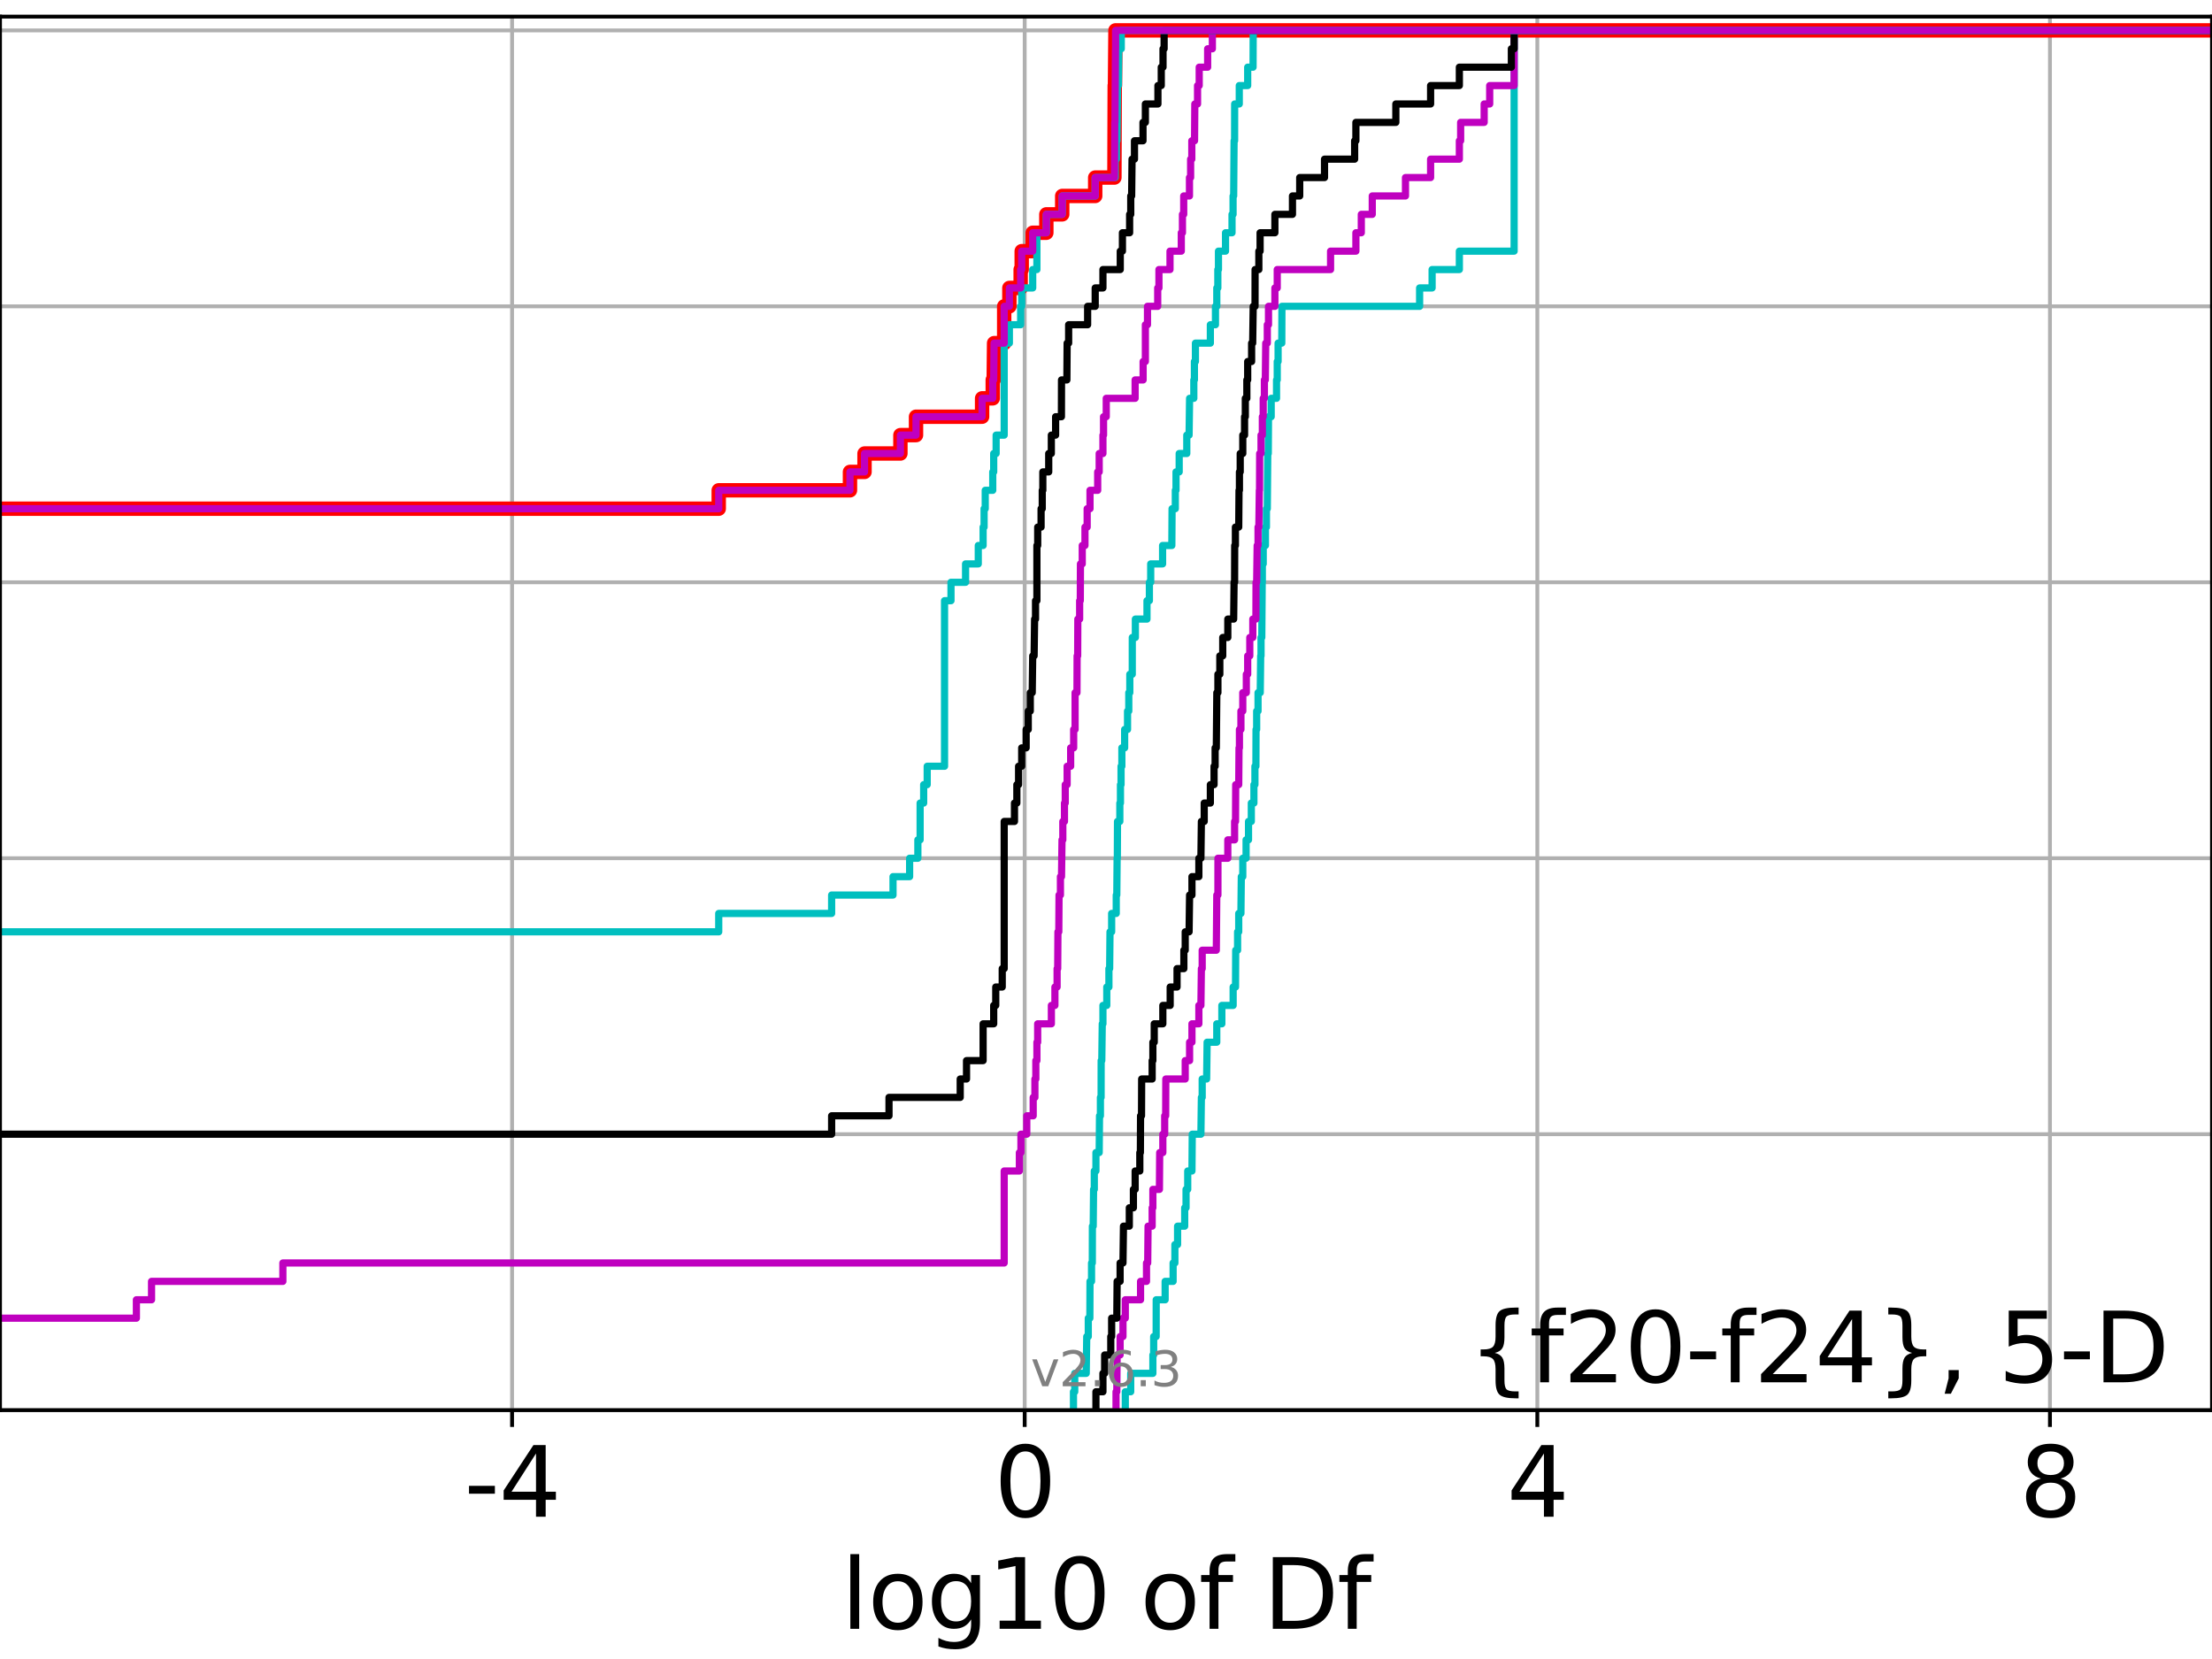 <?xml version="1.0" encoding="utf-8" standalone="no"?>
<!DOCTYPE svg PUBLIC "-//W3C//DTD SVG 1.1//EN"
  "http://www.w3.org/Graphics/SVG/1.1/DTD/svg11.dtd">
<svg xmlns:xlink="http://www.w3.org/1999/xlink" width="460.8pt" height="345.6pt" viewBox="0 0 460.8 345.6" xmlns="http://www.w3.org/2000/svg" version="1.1">
 <defs>
  <style type="text/css">*{stroke-linejoin: round; stroke-linecap: butt}</style>
 </defs>
 <g id="figure_1">
  <g id="patch_1">
   <path d="M 0 345.6 
L 460.8 345.6 
L 460.8 0 
L 0 0 
z
" style="fill: #ffffff"/>
  </g>
  <g id="axes_1">
   <g id="patch_2">
    <path d="M 0 293.76 
L 460.8 293.76 
L 460.8 3.456 
L 0 3.456 
z
" style="fill: #ffffff"/>
   </g>
   <g id="matplotlib.axis_1">
    <g id="xtick_1">
     <g id="line2d_1">
      <path d="M 106.674 293.76 
L 106.674 3.456 
" clip-path="url(#p22cf10b043)" style="fill: none; stroke: #b0b0b0; stroke-width: 0.8; stroke-linecap: square"/>
     </g>
     <g id="line2d_2">
      <defs>
       <path id="mbd42ee1fce" d="M 0 0 
L 0 3.5 
" style="stroke: #000000; stroke-width: 0.8"/>
      </defs>
      <g>
       <use xlink:href="#mbd42ee1fce" x="106.674" y="293.76" style="stroke: #000000; stroke-width: 0.8"/>
      </g>
     </g>
     <g id="text_1">
      <!-- -4 -->
      <g transform="translate(96.704 315.957)scale(0.2 -0.2)">
       <defs>
        <path id="DejaVuSans-2d" d="M 313 2009 
L 1997 2009 
L 1997 1497 
L 313 1497 
L 313 2009 
z
" transform="scale(0.016)"/>
        <path id="DejaVuSans-34" d="M 2419 4116 
L 825 1625 
L 2419 1625 
L 2419 4116 
z
M 2253 4666 
L 3047 4666 
L 3047 1625 
L 3713 1625 
L 3713 1100 
L 3047 1100 
L 3047 0 
L 2419 0 
L 2419 1100 
L 313 1100 
L 313 1709 
L 2253 4666 
z
" transform="scale(0.016)"/>
       </defs>
       <use xlink:href="#DejaVuSans-2d"/>
       <use xlink:href="#DejaVuSans-34" x="36.084"/>
      </g>
     </g>
    </g>
    <g id="xtick_2">
     <g id="line2d_3">
      <path d="M 213.463 293.76 
L 213.463 3.456 
" clip-path="url(#p22cf10b043)" style="fill: none; stroke: #b0b0b0; stroke-width: 0.8; stroke-linecap: square"/>
     </g>
     <g id="line2d_4">
      <g>
       <use xlink:href="#mbd42ee1fce" x="213.463" y="293.76" style="stroke: #000000; stroke-width: 0.8"/>
      </g>
     </g>
     <g id="text_2">
      <!-- 0 -->
      <g transform="translate(207.101 315.957)scale(0.2 -0.2)">
       <defs>
        <path id="DejaVuSans-30" d="M 2034 4250 
Q 1547 4250 1301 3770 
Q 1056 3291 1056 2328 
Q 1056 1369 1301 889 
Q 1547 409 2034 409 
Q 2525 409 2770 889 
Q 3016 1369 3016 2328 
Q 3016 3291 2770 3770 
Q 2525 4250 2034 4250 
z
M 2034 4750 
Q 2819 4750 3233 4129 
Q 3647 3509 3647 2328 
Q 3647 1150 3233 529 
Q 2819 -91 2034 -91 
Q 1250 -91 836 529 
Q 422 1150 422 2328 
Q 422 3509 836 4129 
Q 1250 4750 2034 4750 
z
" transform="scale(0.016)"/>
       </defs>
       <use xlink:href="#DejaVuSans-30"/>
      </g>
     </g>
    </g>
    <g id="xtick_3">
     <g id="line2d_5">
      <path d="M 320.253 293.76 
L 320.253 3.456 
" clip-path="url(#p22cf10b043)" style="fill: none; stroke: #b0b0b0; stroke-width: 0.8; stroke-linecap: square"/>
     </g>
     <g id="line2d_6">
      <g>
       <use xlink:href="#mbd42ee1fce" x="320.253" y="293.76" style="stroke: #000000; stroke-width: 0.8"/>
      </g>
     </g>
     <g id="text_3">
      <!-- 4 -->
      <g transform="translate(313.89 315.957)scale(0.2 -0.2)">
       <use xlink:href="#DejaVuSans-34"/>
      </g>
     </g>
    </g>
    <g id="xtick_4">
     <g id="line2d_7">
      <path d="M 427.042 293.76 
L 427.042 3.456 
" clip-path="url(#p22cf10b043)" style="fill: none; stroke: #b0b0b0; stroke-width: 0.8; stroke-linecap: square"/>
     </g>
     <g id="line2d_8">
      <g>
       <use xlink:href="#mbd42ee1fce" x="427.042" y="293.76" style="stroke: #000000; stroke-width: 0.8"/>
      </g>
     </g>
     <g id="text_4">
      <!-- 8 -->
      <g transform="translate(420.679 315.957)scale(0.2 -0.2)">
       <defs>
        <path id="DejaVuSans-38" d="M 2034 2216 
Q 1584 2216 1326 1975 
Q 1069 1734 1069 1313 
Q 1069 891 1326 650 
Q 1584 409 2034 409 
Q 2484 409 2743 651 
Q 3003 894 3003 1313 
Q 3003 1734 2745 1975 
Q 2488 2216 2034 2216 
z
M 1403 2484 
Q 997 2584 770 2862 
Q 544 3141 544 3541 
Q 544 4100 942 4425 
Q 1341 4750 2034 4750 
Q 2731 4750 3128 4425 
Q 3525 4100 3525 3541 
Q 3525 3141 3298 2862 
Q 3072 2584 2669 2484 
Q 3125 2378 3379 2068 
Q 3634 1759 3634 1313 
Q 3634 634 3220 271 
Q 2806 -91 2034 -91 
Q 1263 -91 848 271 
Q 434 634 434 1313 
Q 434 1759 690 2068 
Q 947 2378 1403 2484 
z
M 1172 3481 
Q 1172 3119 1398 2916 
Q 1625 2713 2034 2713 
Q 2441 2713 2670 2916 
Q 2900 3119 2900 3481 
Q 2900 3844 2670 4047 
Q 2441 4250 2034 4250 
Q 1625 4250 1398 4047 
Q 1172 3844 1172 3481 
z
" transform="scale(0.016)"/>
       </defs>
       <use xlink:href="#DejaVuSans-38"/>
      </g>
     </g>
    </g>
    <g id="text_5">
     <!-- log10 of Df -->
     <g transform="translate(175.214 339.313)scale(0.2 -0.2)">
      <defs>
       <path id="DejaVuSans-6c" d="M 603 4863 
L 1178 4863 
L 1178 0 
L 603 0 
L 603 4863 
z
" transform="scale(0.016)"/>
       <path id="DejaVuSans-6f" d="M 1959 3097 
Q 1497 3097 1228 2736 
Q 959 2375 959 1747 
Q 959 1119 1226 758 
Q 1494 397 1959 397 
Q 2419 397 2687 759 
Q 2956 1122 2956 1747 
Q 2956 2369 2687 2733 
Q 2419 3097 1959 3097 
z
M 1959 3584 
Q 2709 3584 3137 3096 
Q 3566 2609 3566 1747 
Q 3566 888 3137 398 
Q 2709 -91 1959 -91 
Q 1206 -91 779 398 
Q 353 888 353 1747 
Q 353 2609 779 3096 
Q 1206 3584 1959 3584 
z
" transform="scale(0.016)"/>
       <path id="DejaVuSans-67" d="M 2906 1791 
Q 2906 2416 2648 2759 
Q 2391 3103 1925 3103 
Q 1463 3103 1205 2759 
Q 947 2416 947 1791 
Q 947 1169 1205 825 
Q 1463 481 1925 481 
Q 2391 481 2648 825 
Q 2906 1169 2906 1791 
z
M 3481 434 
Q 3481 -459 3084 -895 
Q 2688 -1331 1869 -1331 
Q 1566 -1331 1297 -1286 
Q 1028 -1241 775 -1147 
L 775 -588 
Q 1028 -725 1275 -790 
Q 1522 -856 1778 -856 
Q 2344 -856 2625 -561 
Q 2906 -266 2906 331 
L 2906 616 
Q 2728 306 2450 153 
Q 2172 0 1784 0 
Q 1141 0 747 490 
Q 353 981 353 1791 
Q 353 2603 747 3093 
Q 1141 3584 1784 3584 
Q 2172 3584 2450 3431 
Q 2728 3278 2906 2969 
L 2906 3500 
L 3481 3500 
L 3481 434 
z
" transform="scale(0.016)"/>
       <path id="DejaVuSans-31" d="M 794 531 
L 1825 531 
L 1825 4091 
L 703 3866 
L 703 4441 
L 1819 4666 
L 2450 4666 
L 2450 531 
L 3481 531 
L 3481 0 
L 794 0 
L 794 531 
z
" transform="scale(0.016)"/>
       <path id="DejaVuSans-20" transform="scale(0.016)"/>
       <path id="DejaVuSans-66" d="M 2375 4863 
L 2375 4384 
L 1825 4384 
Q 1516 4384 1395 4259 
Q 1275 4134 1275 3809 
L 1275 3500 
L 2222 3500 
L 2222 3053 
L 1275 3053 
L 1275 0 
L 697 0 
L 697 3053 
L 147 3053 
L 147 3500 
L 697 3500 
L 697 3744 
Q 697 4328 969 4595 
Q 1241 4863 1831 4863 
L 2375 4863 
z
" transform="scale(0.016)"/>
       <path id="DejaVuSans-44" d="M 1259 4147 
L 1259 519 
L 2022 519 
Q 2988 519 3436 956 
Q 3884 1394 3884 2338 
Q 3884 3275 3436 3711 
Q 2988 4147 2022 4147 
L 1259 4147 
z
M 628 4666 
L 1925 4666 
Q 3281 4666 3915 4102 
Q 4550 3538 4550 2338 
Q 4550 1131 3912 565 
Q 3275 0 1925 0 
L 628 0 
L 628 4666 
z
" transform="scale(0.016)"/>
      </defs>
      <use xlink:href="#DejaVuSans-6c"/>
      <use xlink:href="#DejaVuSans-6f" x="27.783"/>
      <use xlink:href="#DejaVuSans-67" x="88.965"/>
      <use xlink:href="#DejaVuSans-31" x="152.441"/>
      <use xlink:href="#DejaVuSans-30" x="216.064"/>
      <use xlink:href="#DejaVuSans-20" x="279.688"/>
      <use xlink:href="#DejaVuSans-6f" x="311.475"/>
      <use xlink:href="#DejaVuSans-66" x="372.656"/>
      <use xlink:href="#DejaVuSans-20" x="407.861"/>
      <use xlink:href="#DejaVuSans-44" x="439.648"/>
      <use xlink:href="#DejaVuSans-66" x="516.65"/>
     </g>
    </g>
   </g>
   <g id="matplotlib.axis_2">
    <g id="ytick_1">
     <g id="line2d_9">
      <path d="M 0 293.76 
L 460.8 293.76 
" clip-path="url(#p22cf10b043)" style="fill: none; stroke: #b0b0b0; stroke-width: 0.8; stroke-linecap: square"/>
     </g>
     <g id="line2d_10">
      <defs>
       <path id="m60903c86d5" d="M 0 0 
L -3.5 0 
" style="stroke: #000000; stroke-width: 0.8"/>
      </defs>
      <g>
       <use xlink:href="#m60903c86d5" x="0" y="293.76" style="stroke: #000000; stroke-width: 0.8"/>
      </g>
     </g>
    </g>
    <g id="ytick_2">
     <g id="line2d_11">
      <path d="M 0 236.274 
L 460.8 236.274 
" clip-path="url(#p22cf10b043)" style="fill: none; stroke: #b0b0b0; stroke-width: 0.8; stroke-linecap: square"/>
     </g>
     <g id="line2d_12">
      <g>
       <use xlink:href="#m60903c86d5" x="0" y="236.274" style="stroke: #000000; stroke-width: 0.8"/>
      </g>
     </g>
    </g>
    <g id="ytick_3">
     <g id="line2d_13">
      <path d="M 0 178.788 
L 460.8 178.788 
" clip-path="url(#p22cf10b043)" style="fill: none; stroke: #b0b0b0; stroke-width: 0.8; stroke-linecap: square"/>
     </g>
     <g id="line2d_14">
      <g>
       <use xlink:href="#m60903c86d5" x="0" y="178.788" style="stroke: #000000; stroke-width: 0.8"/>
      </g>
     </g>
    </g>
    <g id="ytick_4">
     <g id="line2d_15">
      <path d="M 0 121.302 
L 460.8 121.302 
" clip-path="url(#p22cf10b043)" style="fill: none; stroke: #b0b0b0; stroke-width: 0.8; stroke-linecap: square"/>
     </g>
     <g id="line2d_16">
      <g>
       <use xlink:href="#m60903c86d5" x="0" y="121.302" style="stroke: #000000; stroke-width: 0.8"/>
      </g>
     </g>
    </g>
    <g id="ytick_5">
     <g id="line2d_17">
      <path d="M 0 63.816 
L 460.8 63.816 
" clip-path="url(#p22cf10b043)" style="fill: none; stroke: #b0b0b0; stroke-width: 0.8; stroke-linecap: square"/>
     </g>
     <g id="line2d_18">
      <g>
       <use xlink:href="#m60903c86d5" x="0" y="63.816" style="stroke: #000000; stroke-width: 0.8"/>
      </g>
     </g>
    </g>
    <g id="ytick_6">
     <g id="line2d_19">
      <path d="M 0 6.33 
L 460.8 6.33 
" clip-path="url(#p22cf10b043)" style="fill: none; stroke: #b0b0b0; stroke-width: 0.8; stroke-linecap: square"/>
     </g>
     <g id="line2d_20">
      <g>
       <use xlink:href="#m60903c86d5" x="0" y="6.33" style="stroke: #000000; stroke-width: 0.8"/>
      </g>
     </g>
    </g>
   </g>
   <g id="line2d_21">
    <path d="M -1 105.973 
L 149.725 105.973 
L 149.725 102.14 
L 177.066 102.14 
L 177.066 98.308 
L 180.097 98.308 
L 180.097 94.475 
L 187.572 94.475 
L 187.572 90.643 
L 190.823 90.643 
L 190.823 86.811 
L 204.588 86.811 
L 204.588 82.978 
L 206.807 82.978 
L 206.807 79.146 
L 207.006 79.146 
L 207.088 71.481 
L 209.192 71.481 
L 209.192 63.816 
L 210.27 63.816 
L 210.27 59.984 
L 212.622 59.984 
L 212.622 56.151 
L 212.84 56.151 
L 212.84 52.319 
L 215.132 52.319 
L 215.132 48.487 
L 217.972 48.487 
L 217.972 44.654 
L 221.279 44.654 
L 221.279 40.822 
L 228.151 40.822 
L 228.151 36.989 
L 232.152 36.989 
L 232.216 17.827 
L 232.268 17.827 
L 232.372 6.33 
L 232.372 6.33 
L 460.8 6.33 
L 460.8 6.33 
" clip-path="url(#p22cf10b043)" style="fill: none; stroke: #ff0000; stroke-width: 3; stroke-linecap: square"/>
   </g>
   <g id="line2d_22">
    <path d="M 234.418 293.76 
L 234.418 289.928 
L 235.547 289.928 
L 235.547 286.095 
L 240.164 286.095 
L 240.164 282.263 
L 240.331 282.263 
L 240.331 278.43 
L 240.85 278.43 
L 240.861 270.766 
L 242.721 270.766 
L 242.721 266.933 
L 244.38 266.933 
L 244.38 263.101 
L 244.751 263.101 
L 244.751 259.268 
L 245.313 259.268 
L 245.313 255.436 
L 246.794 255.436 
L 246.794 251.604 
L 247.076 251.604 
L 247.076 247.771 
L 247.425 247.771 
L 247.425 243.939 
L 248.307 243.939 
L 248.369 236.274 
L 250.171 236.274 
L 250.27 228.609 
L 250.439 228.609 
L 250.439 224.777 
L 251.365 224.777 
L 251.466 217.112 
L 253.476 217.112 
L 253.476 213.28 
L 254.534 213.28 
L 254.534 209.447 
L 256.887 209.447 
L 256.887 205.615 
L 257.381 205.615 
L 257.421 197.95 
L 257.815 197.95 
L 257.815 194.118 
L 258.05 194.118 
L 258.05 190.285 
L 258.508 190.285 
L 258.589 182.621 
L 258.894 182.621 
L 258.894 178.788 
L 259.584 178.788 
L 259.584 174.956 
L 260.089 174.956 
L 260.089 171.123 
L 260.672 171.123 
L 260.672 167.291 
L 261.215 167.291 
L 261.215 163.459 
L 261.423 163.459 
L 261.423 159.626 
L 261.63 159.626 
L 261.656 151.961 
L 261.787 151.961 
L 261.787 148.129 
L 262.073 148.129 
L 262.073 144.297 
L 262.531 144.297 
L 262.624 136.632 
L 262.696 136.632 
L 262.696 132.799 
L 262.854 132.799 
L 262.942 121.302 
L 262.969 121.302 
L 262.969 117.47 
L 263.15 117.47 
L 263.15 113.637 
L 263.614 113.637 
L 263.614 109.805 
L 263.82 109.805 
L 263.82 105.973 
L 264.001 105.973 
L 264.098 94.475 
L 264.206 94.475 
L 264.252 86.811 
L 264.811 86.811 
L 264.811 82.978 
L 265.927 82.978 
L 265.927 79.146 
L 266.072 79.146 
L 266.072 75.313 
L 266.251 75.313 
L 266.251 71.481 
L 267.019 71.481 
L 267.049 63.816 
L 295.732 63.816 
L 295.732 59.984 
L 298.334 59.984 
L 298.334 56.151 
L 304.011 56.151 
L 304.011 52.319 
L 315.422 52.319 
L 315.422 6.33 
L 315.422 6.33 
L 460.8 6.33 
L 460.8 6.33 
" clip-path="url(#p22cf10b043)" style="fill: none; stroke: #00bfbf; stroke-width: 1.5; stroke-linecap: square"/>
   </g>
   <g id="line2d_23">
    <path d="M 232.489 293.76 
L 232.489 289.928 
L 232.649 289.928 
L 232.716 282.263 
L 233.339 282.263 
L 233.339 278.43 
L 233.936 278.43 
L 233.936 274.598 
L 234.418 274.598 
L 234.418 270.766 
L 237.598 270.766 
L 237.598 266.933 
L 238.839 266.933 
L 238.839 263.101 
L 239.089 263.101 
L 239.163 255.436 
L 240.016 255.436 
L 240.016 251.604 
L 240.164 251.604 
L 240.164 247.771 
L 241.528 247.771 
L 241.586 240.106 
L 242.24 240.106 
L 242.24 236.274 
L 242.626 236.274 
L 242.626 232.442 
L 242.832 232.442 
L 242.861 224.777 
L 246.902 224.777 
L 246.902 220.944 
L 247.813 220.944 
L 247.813 217.112 
L 248.307 217.112 
L 248.307 213.28 
L 249.745 213.28 
L 249.745 209.447 
L 250.171 209.447 
L 250.27 201.782 
L 250.439 201.782 
L 250.439 197.95 
L 253.381 197.95 
L 253.48 186.453 
L 253.715 186.453 
L 253.724 178.788 
L 255.776 178.788 
L 255.776 174.956 
L 257.19 174.956 
L 257.19 171.123 
L 257.381 171.123 
L 257.421 163.459 
L 258.05 163.459 
L 258.109 155.794 
L 258.196 155.794 
L 258.196 151.961 
L 258.508 151.961 
L 258.508 148.129 
L 258.894 148.129 
L 258.894 144.297 
L 259.633 144.297 
L 259.633 140.464 
L 259.917 140.464 
L 259.917 136.632 
L 260.355 136.632 
L 260.355 132.799 
L 260.983 132.799 
L 260.983 128.967 
L 261.63 128.967 
L 261.656 121.302 
L 261.787 121.302 
L 261.891 113.637 
L 262.073 113.637 
L 262.073 109.805 
L 262.241 109.805 
L 262.342 102.14 
L 262.385 102.14 
L 262.411 94.475 
L 262.696 94.475 
L 262.696 90.643 
L 262.969 90.643 
L 262.969 86.811 
L 263.15 86.811 
L 263.15 82.978 
L 263.397 82.978 
L 263.397 79.146 
L 263.589 79.146 
L 263.677 71.481 
L 264.001 71.481 
L 264.001 67.649 
L 264.252 67.649 
L 264.252 63.816 
L 265.583 63.816 
L 265.583 59.984 
L 266.072 59.984 
L 266.072 56.151 
L 277.181 56.151 
L 277.181 52.319 
L 282.458 52.319 
L 282.458 48.487 
L 283.584 48.487 
L 283.584 44.654 
L 285.868 44.654 
L 285.868 40.822 
L 292.788 40.822 
L 292.788 36.989 
L 298.02 36.989 
L 298.02 33.157 
L 304.011 33.157 
L 304.011 29.325 
L 304.28 29.325 
L 304.28 25.492 
L 309.181 25.492 
L 309.181 21.66 
L 310.331 21.66 
L 310.331 17.827 
L 315.422 17.827 
L 315.422 6.33 
L 315.422 6.33 
L 460.8 6.33 
L 460.8 6.33 
" clip-path="url(#p22cf10b043)" style="fill: none; stroke: #bf00bf; stroke-width: 1.5; stroke-linecap: square"/>
   </g>
   <g id="line2d_24">
    <path d="M 228.303 293.76 
L 228.303 289.928 
L 229.762 289.928 
L 229.762 286.095 
L 230.121 286.095 
L 230.121 282.263 
L 231.394 282.263 
L 231.394 278.43 
L 231.576 278.43 
L 231.576 274.598 
L 232.649 274.598 
L 232.716 266.933 
L 233.339 266.933 
L 233.339 263.101 
L 233.936 263.101 
L 234.04 255.436 
L 235.257 255.436 
L 235.257 251.604 
L 236.11 251.604 
L 236.11 247.771 
L 236.474 247.771 
L 236.474 243.939 
L 237.444 243.939 
L 237.444 240.106 
L 237.562 240.106 
L 237.598 232.442 
L 237.8 232.442 
L 237.829 224.777 
L 240.016 224.777 
L 240.016 220.944 
L 240.164 220.944 
L 240.164 217.112 
L 240.449 217.112 
L 240.449 213.28 
L 242.24 213.28 
L 242.24 209.447 
L 243.768 209.447 
L 243.768 205.615 
L 245.201 205.615 
L 245.201 201.782 
L 246.62 201.782 
L 246.62 197.95 
L 246.902 197.95 
L 246.902 194.118 
L 247.709 194.118 
L 247.813 186.453 
L 248.307 186.453 
L 248.307 182.621 
L 249.745 182.621 
L 249.745 178.788 
L 250.171 178.788 
L 250.27 171.123 
L 250.862 171.123 
L 250.862 167.291 
L 252.14 167.291 
L 252.14 163.459 
L 252.912 163.459 
L 252.912 159.626 
L 253.134 159.626 
L 253.134 155.794 
L 253.381 155.794 
L 253.488 144.297 
L 253.715 144.297 
L 253.715 140.464 
L 254.112 140.464 
L 254.112 136.632 
L 254.718 136.632 
L 254.718 132.799 
L 255.776 132.799 
L 255.776 128.967 
L 256.997 128.967 
L 257.082 121.302 
L 257.19 121.302 
L 257.212 113.637 
L 257.356 113.637 
L 257.356 109.805 
L 258.05 109.805 
L 258.109 102.14 
L 258.196 102.14 
L 258.196 98.308 
L 258.36 98.308 
L 258.36 94.475 
L 258.894 94.475 
L 258.894 90.643 
L 259.266 90.643 
L 259.266 86.811 
L 259.423 86.811 
L 259.423 82.978 
L 259.74 82.978 
L 259.74 79.146 
L 259.917 79.146 
L 259.917 75.313 
L 260.735 75.313 
L 260.735 71.481 
L 260.955 71.481 
L 261.065 63.816 
L 261.445 63.816 
L 261.457 56.151 
L 262.241 56.151 
L 262.241 52.319 
L 262.502 52.319 
L 262.502 48.487 
L 265.583 48.487 
L 265.583 44.654 
L 269.244 44.654 
L 269.244 40.822 
L 270.753 40.822 
L 270.753 36.989 
L 275.921 36.989 
L 275.921 33.157 
L 282.195 33.157 
L 282.195 29.325 
L 282.458 29.325 
L 282.458 25.492 
L 290.781 25.492 
L 290.781 21.66 
L 298.02 21.66 
L 298.02 17.827 
L 304.011 17.827 
L 304.011 13.995 
L 314.844 13.995 
L 314.844 10.163 
L 315.422 10.163 
L 315.422 6.33 
L 315.422 6.33 
L 460.8 6.33 
L 460.8 6.33 
" clip-path="url(#p22cf10b043)" style="fill: none; stroke: #000000; stroke-width: 1.5; stroke-linecap: square"/>
   </g>
   <g id="line2d_25">
    <path d="M 223.622 293.76 
L 223.622 289.928 
L 223.888 289.928 
L 223.888 286.095 
L 226.281 286.095 
L 226.388 278.43 
L 226.71 278.43 
L 226.71 274.598 
L 227.037 274.598 
L 227.068 266.933 
L 227.39 266.933 
L 227.39 263.101 
L 227.549 263.101 
L 227.566 255.436 
L 227.735 255.436 
L 227.811 247.771 
L 227.963 247.771 
L 227.963 243.939 
L 228.303 243.939 
L 228.303 240.106 
L 228.982 240.106 
L 229.05 232.442 
L 229.236 232.442 
L 229.236 228.609 
L 229.38 228.609 
L 229.39 220.944 
L 229.523 220.944 
L 229.62 213.28 
L 229.762 213.28 
L 229.762 209.447 
L 230.564 209.447 
L 230.564 205.615 
L 231.006 205.615 
L 231.006 201.782 
L 231.161 201.782 
L 231.234 194.118 
L 231.576 194.118 
L 231.576 190.285 
L 232.534 190.285 
L 232.534 186.453 
L 232.649 186.453 
L 232.716 178.788 
L 232.762 178.788 
L 232.796 171.123 
L 233.282 171.123 
L 233.282 167.291 
L 233.411 167.291 
L 233.411 163.459 
L 233.536 163.459 
L 233.536 159.626 
L 233.704 159.626 
L 233.704 155.794 
L 234.285 155.794 
L 234.285 151.961 
L 234.887 151.961 
L 234.887 148.129 
L 235.147 148.129 
L 235.147 144.297 
L 235.36 144.297 
L 235.36 140.464 
L 235.871 140.464 
L 235.876 132.799 
L 236.518 132.799 
L 236.518 128.967 
L 238.937 128.967 
L 238.937 125.135 
L 239.438 125.135 
L 239.438 121.302 
L 239.712 121.302 
L 239.712 117.47 
L 242.188 117.47 
L 242.188 113.637 
L 244.116 113.637 
L 244.165 105.973 
L 244.841 105.973 
L 244.841 102.14 
L 244.989 102.14 
L 244.989 98.308 
L 245.647 98.308 
L 245.647 94.475 
L 247.229 94.475 
L 247.229 90.643 
L 247.709 90.643 
L 247.813 82.978 
L 248.696 82.978 
L 248.696 79.146 
L 248.817 79.146 
L 248.817 75.313 
L 249.029 75.313 
L 249.029 71.481 
L 252.14 71.481 
L 252.14 67.649 
L 253.204 67.649 
L 253.204 63.816 
L 253.48 63.816 
L 253.48 59.984 
L 253.698 59.984 
L 253.698 56.151 
L 253.829 56.151 
L 253.829 52.319 
L 255.298 52.319 
L 255.298 48.487 
L 256.652 48.487 
L 256.652 44.654 
L 256.871 44.654 
L 256.871 40.822 
L 256.997 40.822 
L 257.084 29.325 
L 257.19 29.325 
L 257.202 21.66 
L 258.163 21.66 
L 258.163 17.827 
L 259.917 17.827 
L 259.917 13.995 
L 261.036 13.995 
L 261.065 6.33 
L 261.065 6.33 
L 460.8 6.33 
L 460.8 6.33 
" clip-path="url(#p22cf10b043)" style="fill: none; stroke: #00bfbf; stroke-width: 1.5; stroke-linecap: square"/>
   </g>
   <g id="line2d_26">
    <path d="M -1 274.598 
L 28.414 274.598 
L 28.414 270.766 
L 31.57 270.766 
L 31.57 266.933 
L 58.927 266.933 
L 58.927 263.101 
L 209.192 263.101 
L 209.193 243.939 
L 212.355 243.939 
L 212.355 240.106 
L 212.679 240.106 
L 212.679 236.274 
L 213.899 236.274 
L 213.899 232.442 
L 215.233 232.442 
L 215.233 228.609 
L 215.59 228.609 
L 215.59 224.777 
L 215.782 224.777 
L 215.782 220.944 
L 216.008 220.944 
L 216.008 217.112 
L 216.167 217.112 
L 216.167 213.28 
L 219.019 213.28 
L 219.019 209.447 
L 219.757 209.447 
L 219.757 205.615 
L 220.214 205.615 
L 220.214 201.782 
L 220.339 201.782 
L 220.387 194.118 
L 220.568 194.118 
L 220.618 186.453 
L 220.907 186.453 
L 220.907 182.621 
L 221.133 182.621 
L 221.236 174.956 
L 221.405 174.956 
L 221.405 171.123 
L 221.75 171.123 
L 221.75 167.291 
L 221.911 167.291 
L 221.911 163.459 
L 222.304 163.459 
L 222.304 159.626 
L 223.038 159.626 
L 223.038 155.794 
L 223.666 155.794 
L 223.666 151.961 
L 223.962 151.961 
L 223.962 144.297 
L 224.354 144.297 
L 224.382 136.632 
L 224.5 136.632 
L 224.532 128.967 
L 224.91 128.967 
L 224.91 125.135 
L 225.045 125.135 
L 225.078 117.47 
L 225.453 117.47 
L 225.453 113.637 
L 226.019 113.637 
L 226.019 109.805 
L 226.477 109.805 
L 226.477 105.973 
L 227.068 105.973 
L 227.068 102.14 
L 228.669 102.14 
L 228.669 98.308 
L 228.982 98.308 
L 228.982 94.475 
L 229.762 94.475 
L 229.762 90.643 
L 229.888 90.643 
L 229.888 86.811 
L 230.454 86.811 
L 230.454 82.978 
L 236.467 82.978 
L 236.467 79.146 
L 238.132 79.146 
L 238.132 75.313 
L 238.603 75.313 
L 238.603 67.649 
L 239.042 67.649 
L 239.042 63.816 
L 241.171 63.816 
L 241.171 59.984 
L 241.428 59.984 
L 241.428 56.151 
L 243.732 56.151 
L 243.732 52.319 
L 246.085 52.319 
L 246.085 48.487 
L 246.326 48.487 
L 246.326 44.654 
L 246.589 44.654 
L 246.589 40.822 
L 247.787 40.822 
L 247.787 36.989 
L 248.028 36.989 
L 248.028 33.157 
L 248.276 33.157 
L 248.276 29.325 
L 248.848 29.325 
L 248.904 21.66 
L 249.471 21.66 
L 249.471 17.827 
L 249.818 17.827 
L 249.818 13.995 
L 251.576 13.995 
L 251.576 10.163 
L 252.557 10.163 
L 252.557 6.33 
L 252.557 6.33 
L 460.8 6.33 
L 460.8 6.33 
" clip-path="url(#p22cf10b043)" style="fill: none; stroke: #bf00bf; stroke-width: 1.5; stroke-linecap: square"/>
   </g>
   <g id="line2d_27">
    <path d="M -1 236.274 
L 173.244 236.274 
L 173.244 232.442 
L 185.197 232.442 
L 185.197 228.609 
L 200.03 228.609 
L 200.03 224.777 
L 201.345 224.777 
L 201.345 220.944 
L 204.801 220.944 
L 204.801 213.28 
L 207.006 213.28 
L 207.006 209.447 
L 207.434 209.447 
L 207.434 205.615 
L 208.783 205.615 
L 208.783 201.782 
L 209.192 201.782 
L 209.192 171.123 
L 211.335 171.123 
L 211.335 167.291 
L 211.829 167.291 
L 211.829 163.459 
L 212.189 163.459 
L 212.189 159.626 
L 212.839 159.626 
L 212.839 155.794 
L 213.766 155.794 
L 213.766 151.961 
L 214.204 151.961 
L 214.204 148.129 
L 214.626 148.129 
L 214.626 144.297 
L 215.032 144.297 
L 215.132 136.632 
L 215.426 136.632 
L 215.528 128.967 
L 215.719 128.967 
L 215.719 125.135 
L 216.006 125.135 
L 216.006 113.637 
L 216.174 113.637 
L 216.174 109.805 
L 216.877 109.805 
L 216.877 105.973 
L 217.12 105.973 
L 217.12 102.14 
L 217.24 102.14 
L 217.24 98.308 
L 218.468 98.308 
L 218.468 94.475 
L 219.011 94.475 
L 219.011 90.643 
L 219.904 90.643 
L 219.904 86.811 
L 221.114 86.811 
L 221.133 79.146 
L 222.252 79.146 
L 222.304 71.481 
L 222.618 71.481 
L 222.618 67.649 
L 226.574 67.649 
L 226.574 63.816 
L 228.151 63.816 
L 228.151 59.984 
L 229.762 59.984 
L 229.762 56.151 
L 233.37 56.151 
L 233.37 52.319 
L 233.823 52.319 
L 233.823 48.487 
L 235.322 48.487 
L 235.322 44.654 
L 235.556 44.654 
L 235.556 40.822 
L 235.743 40.822 
L 235.826 33.157 
L 236.333 33.157 
L 236.333 29.325 
L 238.105 29.325 
L 238.105 25.492 
L 238.603 25.492 
L 238.603 21.66 
L 241.217 21.66 
L 241.217 17.827 
L 241.913 17.827 
L 241.913 13.995 
L 242.277 13.995 
L 242.277 10.163 
L 242.509 10.163 
L 242.509 6.33 
L 242.509 6.33 
L 460.8 6.33 
L 460.8 6.33 
" clip-path="url(#p22cf10b043)" style="fill: none; stroke: #000000; stroke-width: 1.5; stroke-linecap: square"/>
   </g>
   <g id="line2d_28">
    <path d="M -1 194.118 
L 149.725 194.118 
L 149.725 190.285 
L 173.244 190.285 
L 173.244 186.453 
L 186.033 186.453 
L 186.033 182.621 
L 189.492 182.621 
L 189.492 178.788 
L 191.208 178.788 
L 191.208 174.956 
L 191.679 174.956 
L 191.679 167.291 
L 192.417 167.291 
L 192.417 163.459 
L 193.152 163.459 
L 193.152 159.626 
L 196.765 159.626 
L 196.765 125.135 
L 198.108 125.135 
L 198.108 121.302 
L 201.145 121.302 
L 201.145 117.47 
L 203.793 117.47 
L 203.793 113.637 
L 204.801 113.637 
L 204.801 109.805 
L 205.006 109.805 
L 205.006 105.973 
L 205.242 105.973 
L 205.242 102.14 
L 206.807 102.14 
L 206.807 98.308 
L 207.006 98.308 
L 207.006 94.475 
L 207.514 94.475 
L 207.514 90.643 
L 209.192 90.643 
L 209.192 71.481 
L 210.27 71.481 
L 210.27 67.649 
L 212.622 67.649 
L 212.622 63.816 
L 212.84 63.816 
L 212.84 59.984 
L 215.132 59.984 
L 215.132 56.151 
L 216.006 56.151 
L 216.006 48.487 
L 217.972 48.487 
L 217.972 44.654 
L 221.279 44.654 
L 221.279 40.822 
L 228.151 40.822 
L 228.151 36.989 
L 232.321 36.989 
L 232.321 33.157 
L 232.566 33.157 
L 232.566 29.325 
L 232.697 29.325 
L 232.801 17.827 
L 232.986 17.827 
L 233.062 10.163 
L 233.58 10.163 
L 233.58 6.33 
L 233.58 6.33 
L 460.8 6.33 
L 460.8 6.33 
" clip-path="url(#p22cf10b043)" style="fill: none; stroke: #00bfbf; stroke-width: 1.5; stroke-linecap: square"/>
   </g>
   <g id="line2d_29">
    <path d="M -1 105.973 
L 149.725 105.973 
L 149.725 102.14 
L 177.066 102.14 
L 177.066 98.308 
L 180.097 98.308 
L 180.097 94.475 
L 187.572 94.475 
L 187.572 90.643 
L 190.823 90.643 
L 190.823 86.811 
L 204.588 86.811 
L 204.588 82.978 
L 206.807 82.978 
L 206.807 79.146 
L 207.006 79.146 
L 207.088 71.481 
L 209.192 71.481 
L 209.192 63.816 
L 210.27 63.816 
L 210.27 59.984 
L 212.622 59.984 
L 212.622 56.151 
L 212.84 56.151 
L 212.84 52.319 
L 215.132 52.319 
L 215.132 48.487 
L 217.972 48.487 
L 217.972 44.654 
L 221.279 44.654 
L 221.279 40.822 
L 228.151 40.822 
L 228.151 36.989 
L 232.156 36.989 
L 232.226 25.492 
L 232.268 25.492 
L 232.369 10.163 
L 232.392 10.163 
L 232.392 6.33 
L 232.392 6.33 
L 460.8 6.33 
L 460.8 6.33 
" clip-path="url(#p22cf10b043)" style="fill: none; stroke: #bf00bf; stroke-width: 1.5; stroke-linecap: square"/>
   </g>
   <g id="patch_3">
    <path d="M 0 293.76 
L 0 3.456 
" style="fill: none; stroke: #000000; stroke-width: 0.8; stroke-linejoin: miter; stroke-linecap: square"/>
   </g>
   <g id="patch_4">
    <path d="M 460.8 293.76 
L 460.8 3.456 
" style="fill: none; stroke: #000000; stroke-width: 0.8; stroke-linejoin: miter; stroke-linecap: square"/>
   </g>
   <g id="patch_5">
    <path d="M 0 293.76 
L 460.8 293.76 
" style="fill: none; stroke: #000000; stroke-width: 0.8; stroke-linejoin: miter; stroke-linecap: square"/>
   </g>
   <g id="patch_6">
    <path d="M 0 3.456 
L 460.8 3.456 
" style="fill: none; stroke: #000000; stroke-width: 0.8; stroke-linejoin: miter; stroke-linecap: square"/>
   </g>
   <g id="text_6">
    <!-- {f20-f24}, 5-D -->
    <g transform="translate(305.884 287.954)scale(0.2 -0.2)">
     <defs>
      <path id="DejaVuSans-7b" d="M 3272 -594 
L 3272 -1044 
L 3078 -1044 
Q 2300 -1044 2036 -812 
Q 1772 -581 1772 109 
L 1772 856 
Q 1772 1328 1603 1509 
Q 1434 1691 991 1691 
L 800 1691 
L 800 2138 
L 991 2138 
Q 1438 2138 1605 2317 
Q 1772 2497 1772 2963 
L 1772 3713 
Q 1772 4403 2036 4633 
Q 2300 4863 3078 4863 
L 3272 4863 
L 3272 4416 
L 3059 4416 
Q 2619 4416 2484 4278 
Q 2350 4141 2350 3700 
L 2350 2925 
Q 2350 2434 2208 2212 
Q 2066 1991 1722 1913 
Q 2069 1828 2209 1606 
Q 2350 1384 2350 897 
L 2350 122 
Q 2350 -319 2484 -456 
Q 2619 -594 3059 -594 
L 3272 -594 
z
" transform="scale(0.016)"/>
      <path id="DejaVuSans-32" d="M 1228 531 
L 3431 531 
L 3431 0 
L 469 0 
L 469 531 
Q 828 903 1448 1529 
Q 2069 2156 2228 2338 
Q 2531 2678 2651 2914 
Q 2772 3150 2772 3378 
Q 2772 3750 2511 3984 
Q 2250 4219 1831 4219 
Q 1534 4219 1204 4116 
Q 875 4013 500 3803 
L 500 4441 
Q 881 4594 1212 4672 
Q 1544 4750 1819 4750 
Q 2544 4750 2975 4387 
Q 3406 4025 3406 3419 
Q 3406 3131 3298 2873 
Q 3191 2616 2906 2266 
Q 2828 2175 2409 1742 
Q 1991 1309 1228 531 
z
" transform="scale(0.016)"/>
      <path id="DejaVuSans-7d" d="M 800 -594 
L 1019 -594 
Q 1456 -594 1589 -459 
Q 1722 -325 1722 122 
L 1722 897 
Q 1722 1384 1862 1606 
Q 2003 1828 2350 1913 
Q 2003 1991 1862 2212 
Q 1722 2434 1722 2925 
L 1722 3700 
Q 1722 4144 1589 4280 
Q 1456 4416 1019 4416 
L 800 4416 
L 800 4863 
L 997 4863 
Q 1775 4863 2036 4633 
Q 2297 4403 2297 3713 
L 2297 2963 
Q 2297 2497 2465 2317 
Q 2634 2138 3078 2138 
L 3272 2138 
L 3272 1691 
L 3078 1691 
Q 2634 1691 2465 1509 
Q 2297 1328 2297 856 
L 2297 109 
Q 2297 -581 2036 -812 
Q 1775 -1044 997 -1044 
L 800 -1044 
L 800 -594 
z
" transform="scale(0.016)"/>
      <path id="DejaVuSans-2c" d="M 750 794 
L 1409 794 
L 1409 256 
L 897 -744 
L 494 -744 
L 750 256 
L 750 794 
z
" transform="scale(0.016)"/>
      <path id="DejaVuSans-35" d="M 691 4666 
L 3169 4666 
L 3169 4134 
L 1269 4134 
L 1269 2991 
Q 1406 3038 1543 3061 
Q 1681 3084 1819 3084 
Q 2600 3084 3056 2656 
Q 3513 2228 3513 1497 
Q 3513 744 3044 326 
Q 2575 -91 1722 -91 
Q 1428 -91 1123 -41 
Q 819 9 494 109 
L 494 744 
Q 775 591 1075 516 
Q 1375 441 1709 441 
Q 2250 441 2565 725 
Q 2881 1009 2881 1497 
Q 2881 1984 2565 2268 
Q 2250 2553 1709 2553 
Q 1456 2553 1204 2497 
Q 953 2441 691 2322 
L 691 4666 
z
" transform="scale(0.016)"/>
     </defs>
     <use xlink:href="#DejaVuSans-7b"/>
     <use xlink:href="#DejaVuSans-66" x="63.623"/>
     <use xlink:href="#DejaVuSans-32" x="98.828"/>
     <use xlink:href="#DejaVuSans-30" x="162.451"/>
     <use xlink:href="#DejaVuSans-2d" x="226.074"/>
     <use xlink:href="#DejaVuSans-66" x="262.158"/>
     <use xlink:href="#DejaVuSans-32" x="297.363"/>
     <use xlink:href="#DejaVuSans-34" x="360.986"/>
     <use xlink:href="#DejaVuSans-7d" x="424.609"/>
     <use xlink:href="#DejaVuSans-2c" x="488.232"/>
     <use xlink:href="#DejaVuSans-20" x="520.02"/>
     <use xlink:href="#DejaVuSans-35" x="551.807"/>
     <use xlink:href="#DejaVuSans-2d" x="615.43"/>
     <use xlink:href="#DejaVuSans-44" x="651.514"/>
    </g>
   </g>
   <g id="text_7">
    <!-- v2.6.3 -->
    <g style="fill: #808080" transform="translate(214.719 288.777)scale(0.1 -0.1)">
     <defs>
      <path id="DejaVuSans-76" d="M 191 3500 
L 800 3500 
L 1894 563 
L 2988 3500 
L 3597 3500 
L 2284 0 
L 1503 0 
L 191 3500 
z
" transform="scale(0.016)"/>
      <path id="DejaVuSans-2e" d="M 684 794 
L 1344 794 
L 1344 0 
L 684 0 
L 684 794 
z
" transform="scale(0.016)"/>
      <path id="DejaVuSans-36" d="M 2113 2584 
Q 1688 2584 1439 2293 
Q 1191 2003 1191 1497 
Q 1191 994 1439 701 
Q 1688 409 2113 409 
Q 2538 409 2786 701 
Q 3034 994 3034 1497 
Q 3034 2003 2786 2293 
Q 2538 2584 2113 2584 
z
M 3366 4563 
L 3366 3988 
Q 3128 4100 2886 4159 
Q 2644 4219 2406 4219 
Q 1781 4219 1451 3797 
Q 1122 3375 1075 2522 
Q 1259 2794 1537 2939 
Q 1816 3084 2150 3084 
Q 2853 3084 3261 2657 
Q 3669 2231 3669 1497 
Q 3669 778 3244 343 
Q 2819 -91 2113 -91 
Q 1303 -91 875 529 
Q 447 1150 447 2328 
Q 447 3434 972 4092 
Q 1497 4750 2381 4750 
Q 2619 4750 2861 4703 
Q 3103 4656 3366 4563 
z
" transform="scale(0.016)"/>
      <path id="DejaVuSans-33" d="M 2597 2516 
Q 3050 2419 3304 2112 
Q 3559 1806 3559 1356 
Q 3559 666 3084 287 
Q 2609 -91 1734 -91 
Q 1441 -91 1130 -33 
Q 819 25 488 141 
L 488 750 
Q 750 597 1062 519 
Q 1375 441 1716 441 
Q 2309 441 2620 675 
Q 2931 909 2931 1356 
Q 2931 1769 2642 2001 
Q 2353 2234 1838 2234 
L 1294 2234 
L 1294 2753 
L 1863 2753 
Q 2328 2753 2575 2939 
Q 2822 3125 2822 3475 
Q 2822 3834 2567 4026 
Q 2313 4219 1838 4219 
Q 1578 4219 1281 4162 
Q 984 4106 628 3988 
L 628 4550 
Q 988 4650 1302 4700 
Q 1616 4750 1894 4750 
Q 2613 4750 3031 4423 
Q 3450 4097 3450 3541 
Q 3450 3153 3228 2886 
Q 3006 2619 2597 2516 
z
" transform="scale(0.016)"/>
     </defs>
     <use xlink:href="#DejaVuSans-76"/>
     <use xlink:href="#DejaVuSans-32" x="59.18"/>
     <use xlink:href="#DejaVuSans-2e" x="122.803"/>
     <use xlink:href="#DejaVuSans-36" x="154.59"/>
     <use xlink:href="#DejaVuSans-2e" x="218.213"/>
     <use xlink:href="#DejaVuSans-33" x="250"/>
    </g>
   </g>
  </g>
 </g>
 <defs>
  <clipPath id="p22cf10b043">
   <rect x="0" y="3.456" width="460.8" height="290.304"/>
  </clipPath>
 </defs>
</svg>
